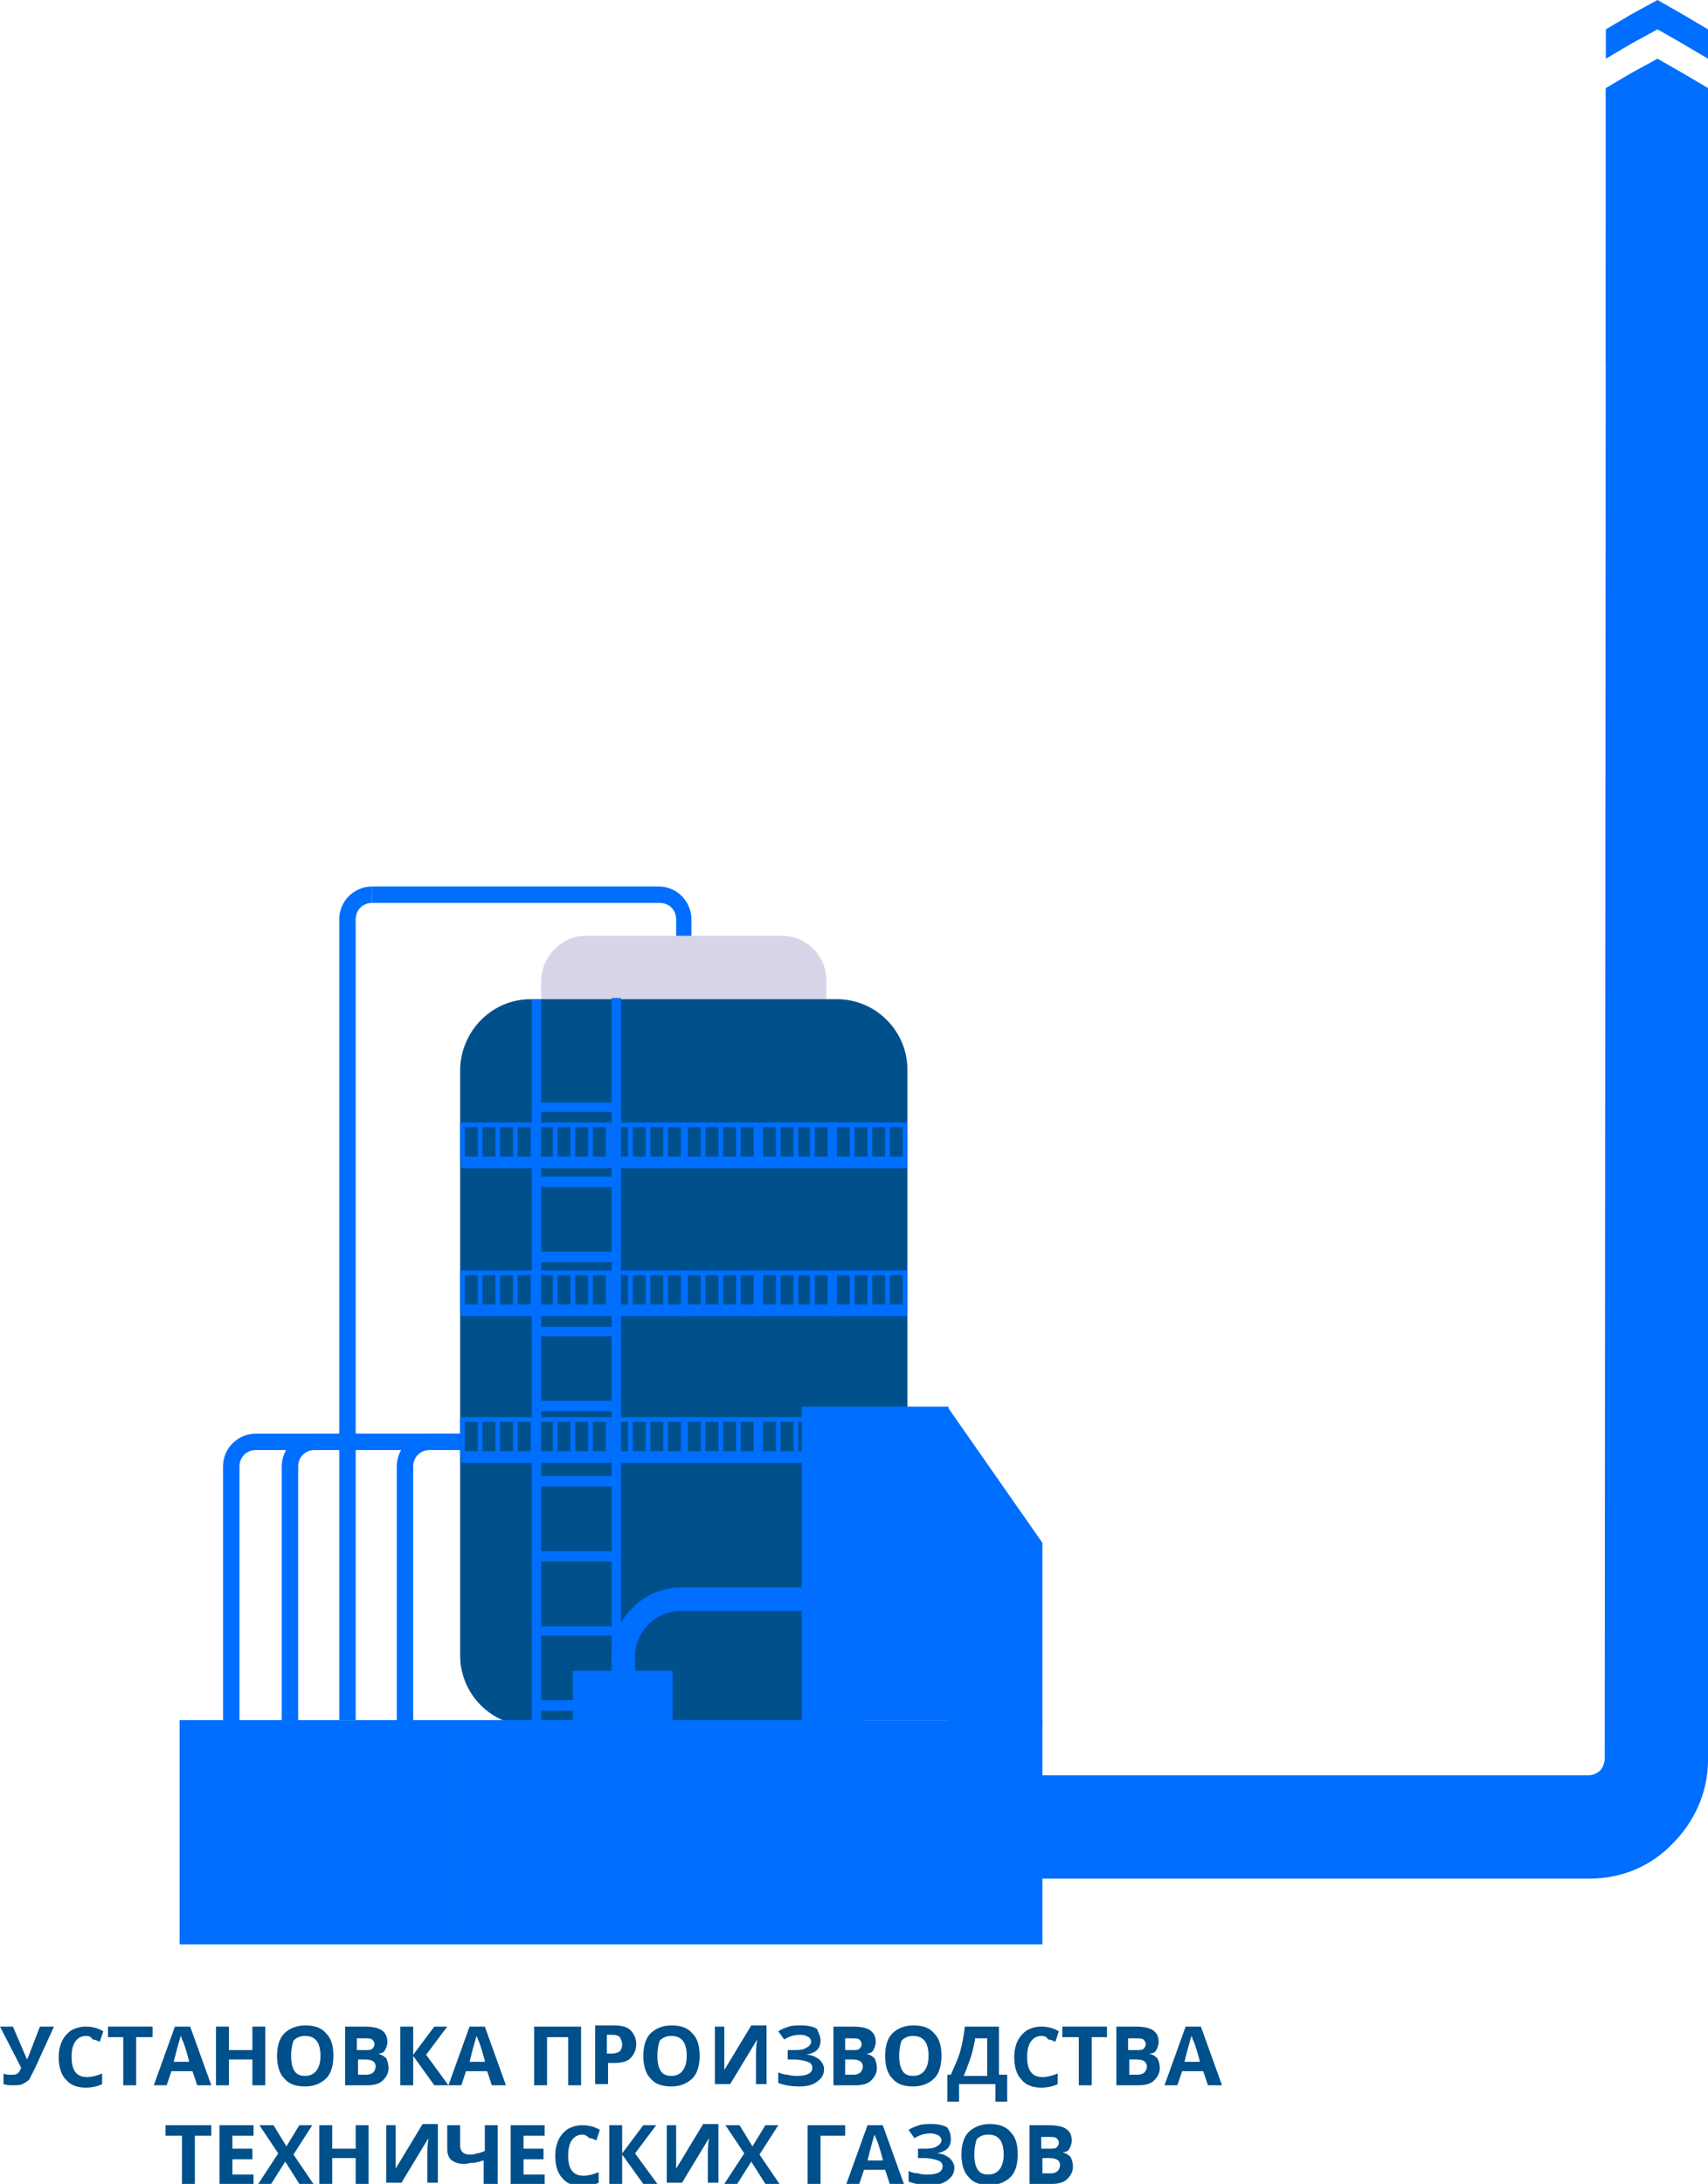 <?xml version="1.0" encoding="utf-8"?>
<!-- Generator: Adobe Illustrator 24.0.0, SVG Export Plug-In . SVG Version: 6.00 Build 0)  -->
<svg version="1.1" id="Layer_1" xmlns="http://www.w3.org/2000/svg" xmlns:xlink="http://www.w3.org/1999/xlink" x="0px" y="0px"
	 viewBox="0 0 145.5 186" style="enable-background:new 0 0 145.5 186;" xml:space="preserve">
<style type="text/css">
	.st0{fill:#006EFF;}
	.st1{fill:#006EFF;}
	.st2{fill-rule:evenodd;clip-rule:evenodd;fill:#D7D5E8;}
	.st3{fill-rule:evenodd;clip-rule:evenodd;fill:#00508C;}
	.st4{fill-rule:evenodd;clip-rule:evenodd;fill:#006EFF;}
	.st5{fill-rule:evenodd;clip-rule:evenodd;fill:#006EFF;}
	.st6{fill:#006EFF;}
	.st7{fill:#00508C;}
</style>
<g>
	<g>
		<path class="st0" d="M50,160h85.4c2.8,0,5.3-1.1,7.1-3c1.8-1.8,3-4.3,3-7.1c0-14.5,0-122.8,0-137.2v-5l-2.2-1.2l-2.2-1.2L139,6.4
			l-2.2,1.2v5c0,14.5-0.1,122.7-0.1,137.2c0,0.4-0.2,0.8-0.4,1c-0.2,0.2-0.6,0.4-1,0.4H50l2.2,4.8L50,160z"/>
	</g>
	<g>
		<path class="st1" d="M30.3,146.5h-1.4V78.3c0-1.6,1.3-2.8,2.8-2.8v1.4c-0.8,0-1.4,0.6-1.4,1.4V146.5z"/>
	</g>
	<g>
		<path class="st1" d="M59,85.1h-1.4v-6.8c0-0.8-0.6-1.4-1.4-1.4H31.7v-1.4h24.4c1.6,0,2.8,1.3,2.8,2.8V85.1z"/>
	</g>
	<g>
		<path class="st1" d="M25.4,147.4H24v-22.5c0-1.6,1.3-2.8,2.8-2.8h24.4v1.4H26.8c-0.8,0-1.4,0.6-1.4,1.4V147.4z"/>
	</g>
	<g>
		<path class="st1" d="M20.4,147.4H19v-22.5c0-1.6,1.3-2.8,2.8-2.8h24.4v1.4H21.8c-0.8,0-1.4,0.6-1.4,1.4V147.4z"/>
	</g>
	<g>
		<path class="st1" d="M35.2,147.4h-1.4v-22.5c0-1.6,1.3-2.8,2.8-2.8h24.4v1.4H36.6c-0.8,0-1.4,0.6-1.4,1.4V147.4z"/>
	</g>
	<g>
		<path class="st2" d="M49.9,79.7h16.7c2.1,0,3.8,1.7,3.8,3.8v31.9c0,2.1-1.7,3.8-3.8,3.8H49.9c-2.1,0-3.8-1.7-3.8-3.8V83.6
			C46.1,81.5,47.8,79.7,49.9,79.7"/>
	</g>
	<g>
		<path class="st3" d="M45.2,85.1h26.1c3.3,0,6,2.7,6,6V141c0,3.3-2.7,6-6,6H45.2c-3.3,0-6-2.7-6-6V91
			C39.3,87.8,41.9,85.1,45.2,85.1"/>
	</g>
	<g>
		<polygon class="st4" points="39.4,165.6 88.8,165.6 88.8,146.5 64.7,146.5 39.4,146.5 		"/>
	</g>
	<g>
		<path class="st1" d="M53.1,144.4c-0.6,0-1-0.5-1-1v-2.2c0-3.3,2.7-6,5.9-6l10.2,0c0.6,0,1,0.5,1,1s-0.5,1-1,1l-10.2,0
			c-2.1,0-3.9,1.7-3.9,3.9v2.2C54.2,143.9,53.7,144.4,53.1,144.4z"/>
	</g>
	<g>
		<rect x="48.8" y="142.3" class="st5" width="8.5" height="4.2"/>
	</g>
	<g>
		<polygon class="st4" points="80.7,119.8 88.8,131.4 88.8,146.8 80.7,146.8 		"/>
	</g>
	<g>
		<rect x="15.3" y="146.5" class="st5" width="24.1" height="19.1"/>
	</g>
	<g>
		<rect x="58.2" y="98.5" class="st4" width="6.4" height="1"/>
	</g>
	<g>
		<path class="st6" d="M62.9,95.6L62.9,95.6L62.9,95.6h1.5h0.2v0.2v3c0,0.1-0.1,0.2-0.2,0.2c-0.1,0-0.2-0.1-0.2-0.2V96h-1.1v2.8
			c0,0.1-0.1,0.2-0.2,0.2c-0.1,0-0.2-0.1-0.2-0.2V96h-1.1v2.8c0,0.1-0.1,0.2-0.2,0.2c-0.1,0-0.2-0.1-0.2-0.2V96h-1.1v2.8
			c0,0.1-0.1,0.2-0.2,0.2c-0.1,0-0.2-0.1-0.2-0.2V96h-1.1v2.8c0,0.1-0.1,0.2-0.2,0.2c-0.1,0-0.2-0.1-0.2-0.2v-3v-0.2h0.2h1.5h0h0
			h1.5h0h0H62.9z"/>
	</g>
	<g>
		<rect x="64.6" y="98.5" class="st4" width="6.4" height="1"/>
	</g>
	<g>
		<path class="st6" d="M69.2,95.6L69.2,95.6L69.2,95.6h1.5h0.2v0.2v3c0,0.1-0.1,0.2-0.2,0.2c-0.1,0-0.2-0.1-0.2-0.2V96h-1.1v2.8
			c0,0.1-0.1,0.2-0.2,0.2c-0.1,0-0.2-0.1-0.2-0.2V96H68v2.8c0,0.1-0.1,0.2-0.2,0.2c-0.1,0-0.2-0.1-0.2-0.2V96h-1.1v2.8
			c0,0.1-0.1,0.2-0.2,0.2c-0.1,0-0.2-0.1-0.2-0.2V96H65v2.8c0,0.1-0.1,0.2-0.2,0.2c-0.1,0-0.2-0.1-0.2-0.2v-3v-0.2h0.2h1.5h0h0h1.5
			h0h0H69.2z"/>
	</g>
	<g>
		<rect x="70.9" y="98.5" class="st4" width="6.4" height="1"/>
	</g>
	<g>
		<path class="st6" d="M75.6,95.6L75.6,95.6L75.6,95.6h1.5h0.2v0.2v3c0,0.1-0.1,0.2-0.2,0.2c-0.1,0-0.2-0.1-0.2-0.2V96h-1.1v2.8
			c0,0.1-0.1,0.2-0.2,0.2c-0.1,0-0.2-0.1-0.2-0.2V96h-1.1v2.8c0,0.1-0.1,0.2-0.2,0.2c-0.1,0-0.2-0.1-0.2-0.2V96h-1.1v2.8
			c0,0.1-0.1,0.2-0.2,0.2c-0.1,0-0.2-0.1-0.2-0.2V96h-1.1v2.8c0,0.1-0.1,0.2-0.2,0.2c-0.1,0-0.2-0.1-0.2-0.2v-3v-0.2h0.2h1.5h0h0
			h1.5h0h0H75.6z"/>
	</g>
	<g>
		<rect x="39.3" y="98.5" class="st4" width="6.4" height="1"/>
	</g>
	<g>
		<path class="st6" d="M43.9,95.6L43.9,95.6L43.9,95.6h1.5h0.2v0.2v3c0,0.1-0.1,0.2-0.2,0.2c-0.1,0-0.2-0.1-0.2-0.2V96h-1.1v2.8
			c0,0.1-0.1,0.2-0.2,0.2c-0.1,0-0.2-0.1-0.2-0.2V96h-1.1v2.8c0,0.1-0.1,0.2-0.2,0.2c-0.1,0-0.2-0.1-0.2-0.2V96h-1.1v2.8
			c0,0.1-0.1,0.2-0.2,0.2c-0.1,0-0.2-0.1-0.2-0.2V96h-1.1v2.8c0,0.1-0.1,0.2-0.2,0.2c-0.1,0-0.2-0.1-0.2-0.2v-3v-0.2h0.2h1.5h0h0
			h1.5h0h0H43.9z"/>
	</g>
	<g>
		<rect x="45.6" y="98.5" class="st4" width="6.4" height="1"/>
	</g>
	<g>
		<path class="st6" d="M50.3,95.6L50.3,95.6L50.3,95.6h1.5H52v0.2v3c0,0.1-0.1,0.2-0.2,0.2c-0.1,0-0.2-0.1-0.2-0.2V96h-1.1v2.8
			c0,0.1-0.1,0.2-0.2,0.2c-0.1,0-0.2-0.1-0.2-0.2V96H49v2.8c0,0.1-0.1,0.2-0.2,0.2c-0.1,0-0.2-0.1-0.2-0.2V96h-1.1v2.8
			c0,0.1-0.1,0.2-0.2,0.2c-0.1,0-0.2-0.1-0.2-0.2V96H46v2.8c0,0.1-0.1,0.2-0.2,0.2c-0.1,0-0.2-0.1-0.2-0.2v-3v-0.2h0.2h1.5h0h0h1.5
			h0h0H50.3z"/>
	</g>
	<g>
		<rect x="52" y="98.5" class="st4" width="6.4" height="1"/>
	</g>
	<g>
		<path class="st6" d="M56.7,95.6L56.7,95.6L56.7,95.6h1.5h0.2v0.2v3c0,0.1-0.1,0.2-0.2,0.2c-0.1,0-0.2-0.1-0.2-0.2V96h-1.1v2.8
			c0,0.1-0.1,0.2-0.2,0.2c-0.1,0-0.2-0.1-0.2-0.2V96h-1.1v2.8c0,0.1-0.1,0.2-0.2,0.2S55,98.9,55,98.8V96h-1.1v2.8
			c0,0.1-0.1,0.2-0.2,0.2c-0.1,0-0.2-0.1-0.2-0.2V96h-1.1v2.8c0,0.1-0.1,0.2-0.2,0.2c-0.1,0-0.2-0.1-0.2-0.2v-3v-0.2h0.2h1.5h0h0
			h1.5h0h0H56.7z"/>
	</g>
	<g>
		<rect x="58.2" y="111.1" class="st4" width="6.4" height="1"/>
	</g>
	<g>
		<path class="st6" d="M62.9,108.2L62.9,108.2L62.9,108.2h1.5h0.2v0.2v3c0,0.1-0.1,0.2-0.2,0.2c-0.1,0-0.2-0.1-0.2-0.2v-2.8h-1.1
			v2.8c0,0.1-0.1,0.2-0.2,0.2c-0.1,0-0.2-0.1-0.2-0.2v-2.8h-1.1v2.8c0,0.1-0.1,0.2-0.2,0.2c-0.1,0-0.2-0.1-0.2-0.2v-2.8h-1.1v2.8
			c0,0.1-0.1,0.2-0.2,0.2c-0.1,0-0.2-0.1-0.2-0.2v-2.8h-1.1v2.8c0,0.1-0.1,0.2-0.2,0.2c-0.1,0-0.2-0.1-0.2-0.2v-3v-0.2h0.2h1.5h0h0
			h1.5h0h0H62.9z"/>
	</g>
	<g>
		<rect x="64.6" y="111.1" class="st4" width="6.4" height="1"/>
	</g>
	<g>
		<path class="st6" d="M69.2,108.2L69.2,108.2L69.2,108.2h1.5h0.2v0.2v3c0,0.1-0.1,0.2-0.2,0.2c-0.1,0-0.2-0.1-0.2-0.2v-2.8h-1.1
			v2.8c0,0.1-0.1,0.2-0.2,0.2c-0.1,0-0.2-0.1-0.2-0.2v-2.8H68v2.8c0,0.1-0.1,0.2-0.2,0.2c-0.1,0-0.2-0.1-0.2-0.2v-2.8h-1.1v2.8
			c0,0.1-0.1,0.2-0.2,0.2c-0.1,0-0.2-0.1-0.2-0.2v-2.8H65v2.8c0,0.1-0.1,0.2-0.2,0.2c-0.1,0-0.2-0.1-0.2-0.2v-3v-0.2h0.2h1.5h0h0
			h1.5h0h0H69.2z"/>
	</g>
	<g>
		<rect x="70.9" y="111.1" class="st4" width="6.4" height="1"/>
	</g>
	<g>
		<path class="st6" d="M75.6,108.2L75.6,108.2L75.6,108.2h1.5h0.2v0.2v3c0,0.1-0.1,0.2-0.2,0.2c-0.1,0-0.2-0.1-0.2-0.2v-2.8h-1.1
			v2.8c0,0.1-0.1,0.2-0.2,0.2c-0.1,0-0.2-0.1-0.2-0.2v-2.8h-1.1v2.8c0,0.1-0.1,0.2-0.2,0.2c-0.1,0-0.2-0.1-0.2-0.2v-2.8h-1.1v2.8
			c0,0.1-0.1,0.2-0.2,0.2c-0.1,0-0.2-0.1-0.2-0.2v-2.8h-1.1v2.8c0,0.1-0.1,0.2-0.2,0.2c-0.1,0-0.2-0.1-0.2-0.2v-3v-0.2h0.2h1.5h0h0
			h1.5h0h0H75.6z"/>
	</g>
	<g>
		<rect x="39.3" y="111.1" class="st4" width="6.4" height="1"/>
	</g>
	<g>
		<path class="st6" d="M43.9,108.2L43.9,108.2L43.9,108.2h1.5h0.2v0.2v3c0,0.1-0.1,0.2-0.2,0.2c-0.1,0-0.2-0.1-0.2-0.2v-2.8h-1.1
			v2.8c0,0.1-0.1,0.2-0.2,0.2c-0.1,0-0.2-0.1-0.2-0.2v-2.8h-1.1v2.8c0,0.1-0.1,0.2-0.2,0.2c-0.1,0-0.2-0.1-0.2-0.2v-2.8h-1.1v2.8
			c0,0.1-0.1,0.2-0.2,0.2c-0.1,0-0.2-0.1-0.2-0.2v-2.8h-1.1v2.8c0,0.1-0.1,0.2-0.2,0.2c-0.1,0-0.2-0.1-0.2-0.2v-3v-0.2h0.2h1.5h0h0
			h1.5h0h0H43.9z"/>
	</g>
	<g>
		<rect x="45.6" y="111.1" class="st4" width="6.4" height="1"/>
	</g>
	<g>
		<path class="st6" d="M50.3,108.2L50.3,108.2L50.3,108.2h1.5H52v0.2v3c0,0.1-0.1,0.2-0.2,0.2c-0.1,0-0.2-0.1-0.2-0.2v-2.8h-1.1v2.8
			c0,0.1-0.1,0.2-0.2,0.2c-0.1,0-0.2-0.1-0.2-0.2v-2.8H49v2.8c0,0.1-0.1,0.2-0.2,0.2c-0.1,0-0.2-0.1-0.2-0.2v-2.8h-1.1v2.8
			c0,0.1-0.1,0.2-0.2,0.2c-0.1,0-0.2-0.1-0.2-0.2v-2.8H46v2.8c0,0.1-0.1,0.2-0.2,0.2c-0.1,0-0.2-0.1-0.2-0.2v-3v-0.2h0.2h1.5h0h0
			h1.5h0h0H50.3z"/>
	</g>
	<g>
		<rect x="52" y="111.1" class="st4" width="6.4" height="1"/>
	</g>
	<g>
		<path class="st6" d="M56.7,108.2L56.7,108.2L56.7,108.2h1.5h0.2v0.2v3c0,0.1-0.1,0.2-0.2,0.2c-0.1,0-0.2-0.1-0.2-0.2v-2.8h-1.1
			v2.8c0,0.1-0.1,0.2-0.2,0.2c-0.1,0-0.2-0.1-0.2-0.2v-2.8h-1.1v2.8c0,0.1-0.1,0.2-0.2,0.2s-0.2-0.1-0.2-0.2v-2.8h-1.1v2.8
			c0,0.1-0.1,0.2-0.2,0.2c-0.1,0-0.2-0.1-0.2-0.2v-2.8h-1.1v2.8c0,0.1-0.1,0.2-0.2,0.2c-0.1,0-0.2-0.1-0.2-0.2v-3v-0.2h0.2h1.5h0h0
			h1.5h0h0H56.7z"/>
	</g>
	<g>
		<rect x="58.2" y="123.6" class="st4" width="6.4" height="1"/>
	</g>
	<g>
		<path class="st6" d="M62.9,120.7L62.9,120.7L62.9,120.7h1.5h0.2v0.2v3c0,0.1-0.1,0.2-0.2,0.2c-0.1,0-0.2-0.1-0.2-0.2v-2.8h-1.1
			v2.8c0,0.1-0.1,0.2-0.2,0.2c-0.1,0-0.2-0.1-0.2-0.2v-2.8h-1.1v2.8c0,0.1-0.1,0.2-0.2,0.2c-0.1,0-0.2-0.1-0.2-0.2v-2.8h-1.1v2.8
			c0,0.1-0.1,0.2-0.2,0.2c-0.1,0-0.2-0.1-0.2-0.2v-2.8h-1.1v2.8c0,0.1-0.1,0.2-0.2,0.2c-0.1,0-0.2-0.1-0.2-0.2v-3v-0.2h0.2h1.5h0h0
			h1.5h0h0H62.9z"/>
	</g>
	<g>
		<rect x="64.6" y="123.6" class="st4" width="6.4" height="1"/>
	</g>
	<g>
		<path class="st6" d="M69.2,120.7L69.2,120.7L69.2,120.7h1.5h0.2v0.2v3c0,0.1-0.1,0.2-0.2,0.2c-0.1,0-0.2-0.1-0.2-0.2v-2.8h-1.1
			v2.8c0,0.1-0.1,0.2-0.2,0.2c-0.1,0-0.2-0.1-0.2-0.2v-2.8H68v2.8c0,0.1-0.1,0.2-0.2,0.2c-0.1,0-0.2-0.1-0.2-0.2v-2.8h-1.1v2.8
			c0,0.1-0.1,0.2-0.2,0.2c-0.1,0-0.2-0.1-0.2-0.2v-2.8H65v2.8c0,0.1-0.1,0.2-0.2,0.2c-0.1,0-0.2-0.1-0.2-0.2v-3v-0.2h0.2h1.5h0h0
			h1.5h0h0H69.2z"/>
	</g>
	<g>
		<rect x="70.9" y="123.6" class="st4" width="6.4" height="1"/>
	</g>
	<g>
		<path class="st6" d="M75.6,120.7L75.6,120.7L75.6,120.7h1.5h0.2v0.2v3c0,0.1-0.1,0.2-0.2,0.2c-0.1,0-0.2-0.1-0.2-0.2v-2.8h-1.1
			v2.8c0,0.1-0.1,0.2-0.2,0.2c-0.1,0-0.2-0.1-0.2-0.2v-2.8h-1.1v2.8c0,0.1-0.1,0.2-0.2,0.2c-0.1,0-0.2-0.1-0.2-0.2v-2.8h-1.1v2.8
			c0,0.1-0.1,0.2-0.2,0.2c-0.1,0-0.2-0.1-0.2-0.2v-2.8h-1.1v2.8c0,0.1-0.1,0.2-0.2,0.2c-0.1,0-0.2-0.1-0.2-0.2v-3v-0.2h0.2h1.5h0h0
			h1.5h0h0H75.6z"/>
	</g>
	<g>
		<rect x="39.3" y="123.6" class="st4" width="6.4" height="1"/>
	</g>
	<g>
		<path class="st6" d="M43.9,120.7L43.9,120.7L43.9,120.7h1.5h0.2v0.2v3c0,0.1-0.1,0.2-0.2,0.2c-0.1,0-0.2-0.1-0.2-0.2v-2.8h-1.1
			v2.8c0,0.1-0.1,0.2-0.2,0.2c-0.1,0-0.2-0.1-0.2-0.2v-2.8h-1.1v2.8c0,0.1-0.1,0.2-0.2,0.2c-0.1,0-0.2-0.1-0.2-0.2v-2.8h-1.1v2.8
			c0,0.1-0.1,0.2-0.2,0.2c-0.1,0-0.2-0.1-0.2-0.2v-2.8h-1.1v2.8c0,0.1-0.1,0.2-0.2,0.2c-0.1,0-0.2-0.1-0.2-0.2v-3v-0.2h0.2h1.5h0h0
			h1.5h0h0H43.9z"/>
	</g>
	<g>
		<rect x="45.6" y="123.6" class="st4" width="6.4" height="1"/>
	</g>
	<g>
		<path class="st6" d="M50.3,120.7L50.3,120.7L50.3,120.7h1.5H52v0.2v3c0,0.1-0.1,0.2-0.2,0.2c-0.1,0-0.2-0.1-0.2-0.2v-2.8h-1.1v2.8
			c0,0.1-0.1,0.2-0.2,0.2c-0.1,0-0.2-0.1-0.2-0.2v-2.8H49v2.8c0,0.1-0.1,0.2-0.2,0.2c-0.1,0-0.2-0.1-0.2-0.2v-2.8h-1.1v2.8
			c0,0.1-0.1,0.2-0.2,0.2c-0.1,0-0.2-0.1-0.2-0.2v-2.8H46v2.8c0,0.1-0.1,0.2-0.2,0.2c-0.1,0-0.2-0.1-0.2-0.2v-3v-0.2h0.2h1.5h0h0
			h1.5h0h0H50.3z"/>
	</g>
	<g>
		<rect x="52" y="123.6" class="st4" width="6.4" height="1"/>
	</g>
	<g>
		<path class="st6" d="M56.7,120.7L56.7,120.7L56.7,120.7h1.5h0.2v0.2v3c0,0.1-0.1,0.2-0.2,0.2c-0.1,0-0.2-0.1-0.2-0.2v-2.8h-1.1
			v2.8c0,0.1-0.1,0.2-0.2,0.2c-0.1,0-0.2-0.1-0.2-0.2v-2.8h-1.1v2.8c0,0.1-0.1,0.2-0.2,0.2S55,124,55,123.9v-2.8h-1.1v2.8
			c0,0.1-0.1,0.2-0.2,0.2c-0.1,0-0.2-0.1-0.2-0.2v-2.8h-1.1v2.8c0,0.1-0.1,0.2-0.2,0.2c-0.1,0-0.2-0.1-0.2-0.2v-3v-0.2h0.2h1.5h0h0
			h1.5h0h0H56.7z"/>
	</g>
	<g>
		<path class="st5" d="M52.1,85.1v8.8h-6v-8.8h-0.8v8.8v0.9v5.5v0.9v5.5v0.9v5.5v0.9v5.5v0.9v5.5v0.9v5.5v0.9v5.5v0.9v5.5v0.9v5.7
			v0.9h0.8h6h0.8v-0.9v-5.7v-0.9v-5.5v-0.9V133v-0.9v-5.5v-0.9v-5.5v-0.9v-5.5V113v-5.5v-0.9v-5.5v-0.9v-5.5v-0.9v-8.8H52.1z
			 M52.1,151.4h-6v-5.7h6V151.4z M52.1,144.8h-6v-5.5h6V144.8z M52.1,138.5h-6V133h6V138.5z M52.1,132.1h-6v-5.5h6V132.1z
			 M52.1,125.7h-6v-5.5h6V125.7z M52.1,119.3h-6v-5.5h6V119.3z M52.1,113h-6v-5.5h6V113z M52.1,106.6h-6v-5.5h6V106.6z M52.1,100.2
			h-6v-5.5h6V100.2z"/>
	</g>
	<g>
		<rect x="68.3" y="119.8" class="st5" width="12.5" height="26.7"/>
	</g>
	<g>
		<rect x="22.6" y="154.9" class="st4" width="2.4" height="2.4"/>
	</g>
	<g>
		<rect x="26.1" y="154.9" class="st4" width="2.4" height="2.4"/>
	</g>
	<g>
		<rect x="29.7" y="154.9" class="st4" width="2.4" height="2.4"/>
	</g>
	<g>
		<polygon class="st0" points="145.5,7.5 145.5,9.9 145.5,31 136.8,31 136.8,9.9 136.8,7.5 136.8,7.5 136.8,7.5 136.8,7.5 139,6.2 
			141.2,5 143.3,6.2 		"/>
	</g>
	<g>
		<polygon class="st5" points="136.8,5 136.8,2.5 139,1.2 141.2,0 143.3,1.2 145.5,2.5 145.5,5 143.3,3.7 141.2,2.5 139,3.7 		"/>
	</g>
	<g>
		<g>
			<path class="st7" d="M4.6,172.6L3,176.1c-0.2,0.4-0.4,0.8-0.5,1c-0.2,0.2-0.4,0.3-0.6,0.4s-0.5,0.1-0.8,0.1c-0.3,0-0.5,0-0.8-0.1
				v-0.9c0.2,0.1,0.4,0.1,0.7,0.1c0.2,0,0.3,0,0.5-0.1c0.1-0.1,0.2-0.2,0.3-0.5L0,172.6h1.1l1.2,2.8h0l0.1-0.2l1-2.6H4.6z"/>
			<path class="st7" d="M7.3,173.4c-0.4,0-0.7,0.2-0.9,0.5s-0.3,0.7-0.3,1.3c0,1.1,0.4,1.7,1.3,1.7c0.4,0,0.8-0.1,1.3-0.3v0.9
				c-0.4,0.2-0.9,0.3-1.4,0.3c-0.7,0-1.3-0.2-1.7-0.7c-0.4-0.4-0.6-1.1-0.6-1.9c0-0.5,0.1-1,0.3-1.4s0.5-0.7,0.8-0.9
				c0.4-0.2,0.8-0.3,1.2-0.3c0.5,0,1,0.1,1.5,0.4l-0.3,0.9c-0.2-0.1-0.4-0.2-0.6-0.2C7.7,173.4,7.5,173.4,7.3,173.4z"/>
			<path class="st7" d="M11.6,177.6h-1.1v-4.1H9.2v-0.9h3.8v0.9h-1.4V177.6z"/>
			<path class="st7" d="M16.8,177.6l-0.4-1.2h-1.8l-0.4,1.2h-1.1l1.8-5h1.3l1.8,5H16.8z M16.1,175.5c-0.3-1.1-0.5-1.7-0.6-1.8
				c0-0.1-0.1-0.3-0.1-0.3c-0.1,0.3-0.3,1-0.6,2.2H16.1z"/>
			<path class="st7" d="M22.6,177.6h-1.1v-2.2h-2v2.2h-1.1v-5h1.1v2h2v-2h1.1V177.6z"/>
			<path class="st7" d="M28.4,175.1c0,0.8-0.2,1.5-0.6,1.9c-0.4,0.4-1,0.7-1.8,0.7s-1.4-0.2-1.8-0.7c-0.4-0.4-0.6-1.1-0.6-1.9
				c0-0.8,0.2-1.5,0.6-1.9s1-0.7,1.8-0.7s1.4,0.2,1.8,0.7C28.2,173.6,28.4,174.2,28.4,175.1z M24.8,175.1c0,0.6,0.1,1,0.3,1.3
				s0.5,0.4,0.9,0.4c0.8,0,1.3-0.6,1.3-1.7c0-1.1-0.4-1.7-1.3-1.7c-0.4,0-0.7,0.1-1,0.4C24.9,174.1,24.8,174.5,24.8,175.1z"/>
			<path class="st7" d="M29.5,172.6H31c0.7,0,1.2,0.1,1.5,0.3c0.3,0.2,0.5,0.5,0.5,1c0,0.3-0.1,0.5-0.2,0.7
				c-0.1,0.2-0.3,0.3-0.6,0.3v0c0.3,0.1,0.5,0.2,0.7,0.4c0.1,0.2,0.2,0.5,0.2,0.8c0,0.5-0.2,0.8-0.5,1.1s-0.8,0.4-1.3,0.4h-1.9
				V172.6z M30.5,174.6h0.6c0.3,0,0.5,0,0.6-0.1c0.1-0.1,0.2-0.2,0.2-0.4c0-0.2-0.1-0.3-0.2-0.4c-0.1-0.1-0.4-0.1-0.7-0.1h-0.6
				V174.6z M30.5,175.4v1.3h0.7c0.3,0,0.5-0.1,0.6-0.2c0.1-0.1,0.2-0.3,0.2-0.5c0-0.4-0.3-0.6-0.9-0.6H30.5z"/>
			<path class="st7" d="M38.2,177.6H37l-1.8-2.5v2.5h-1.1v-5h1.1v2.4l1.8-2.4h1.1l-1.8,2.4L38.2,177.6z"/>
			<path class="st7" d="M41.9,177.6l-0.4-1.2h-1.8l-0.4,1.2h-1.1l1.8-5h1.3l1.8,5H41.9z M41.3,175.5c-0.3-1.1-0.5-1.7-0.6-1.8
				c0-0.1-0.1-0.3-0.1-0.3c-0.1,0.3-0.3,1-0.6,2.2H41.3z"/>
			<path class="st7" d="M49.5,177.6h-1.1v-4.1h-1.8v4.1h-1.1v-5h4V177.6z"/>
			<path class="st7" d="M54.2,174.1c0,0.5-0.2,0.9-0.5,1.2c-0.3,0.3-0.8,0.4-1.4,0.4h-0.5v1.8h-1.1v-5h1.6c0.6,0,1.1,0.1,1.4,0.4
				S54.2,173.6,54.2,174.1z M51.8,174.9h0.3c0.3,0,0.6-0.1,0.7-0.2s0.2-0.3,0.2-0.6c0-0.2-0.1-0.4-0.2-0.6c-0.1-0.1-0.3-0.2-0.6-0.2
				h-0.5V174.9z"/>
			<path class="st7" d="M59.6,175.1c0,0.8-0.2,1.5-0.6,1.9c-0.4,0.4-1,0.7-1.8,0.7s-1.4-0.2-1.8-0.7c-0.4-0.4-0.6-1.1-0.6-1.9
				c0-0.8,0.2-1.5,0.6-1.9s1-0.7,1.8-0.7s1.4,0.2,1.8,0.7C59.4,173.6,59.6,174.2,59.6,175.1z M56,175.1c0,0.6,0.1,1,0.3,1.3
				s0.5,0.4,0.9,0.4c0.8,0,1.3-0.6,1.3-1.7c0-1.1-0.4-1.7-1.3-1.7c-0.4,0-0.7,0.1-1,0.4C56.1,174.1,56,174.5,56,175.1z"/>
			<path class="st7" d="M60.7,172.6h1v2.4l0,0.6l0,0.7h0l2.3-3.8h1.3v5h-0.9v-2.4c0-0.3,0-0.8,0.1-1.4h0l-2.3,3.8h-1.3V172.6z"/>
			<path class="st7" d="M69.9,173.8c0,0.3-0.1,0.6-0.3,0.8c-0.2,0.2-0.5,0.3-0.9,0.4v0c0.5,0,0.8,0.2,1.1,0.4
				c0.2,0.2,0.4,0.5,0.4,0.8c0,0.5-0.2,0.8-0.6,1.1c-0.4,0.3-0.9,0.4-1.5,0.4c-0.7,0-1.3-0.1-1.8-0.3v-0.9c0.2,0.1,0.5,0.2,0.8,0.2
				c0.3,0.1,0.6,0.1,0.8,0.1c0.8,0,1.3-0.2,1.3-0.7c0-0.2-0.1-0.4-0.4-0.5c-0.3-0.1-0.7-0.2-1.2-0.2h-0.5v-0.8h0.4
				c0.5,0,0.9,0,1.2-0.2c0.2-0.1,0.4-0.3,0.4-0.5c0-0.2-0.1-0.3-0.2-0.4c-0.2-0.1-0.4-0.2-0.7-0.2c-0.5,0-0.9,0.1-1.4,0.4l-0.5-0.7
				c0.3-0.2,0.6-0.3,0.9-0.4s0.7-0.1,1.1-0.1c0.5,0,1,0.1,1.3,0.3C69.7,173.1,69.9,173.4,69.9,173.8z"/>
			<path class="st7" d="M71,172.6h1.6c0.7,0,1.2,0.1,1.5,0.3c0.3,0.2,0.5,0.5,0.5,1c0,0.3-0.1,0.5-0.2,0.7c-0.1,0.2-0.3,0.3-0.6,0.3
				v0c0.3,0.1,0.5,0.2,0.7,0.4c0.1,0.2,0.2,0.5,0.2,0.8c0,0.5-0.2,0.8-0.5,1.1s-0.8,0.4-1.3,0.4H71V172.6z M72,174.6h0.6
				c0.3,0,0.5,0,0.6-0.1c0.1-0.1,0.2-0.2,0.2-0.4c0-0.2-0.1-0.3-0.2-0.4c-0.1-0.1-0.4-0.1-0.7-0.1H72V174.6z M72,175.4v1.3h0.7
				c0.3,0,0.5-0.1,0.6-0.2c0.1-0.1,0.2-0.3,0.2-0.5c0-0.4-0.3-0.6-0.9-0.6H72z"/>
			<path class="st7" d="M80.2,175.1c0,0.8-0.2,1.5-0.6,1.9c-0.4,0.4-1,0.7-1.8,0.7s-1.4-0.2-1.8-0.7c-0.4-0.4-0.6-1.1-0.6-1.9
				c0-0.8,0.2-1.5,0.6-1.9s1-0.7,1.8-0.7s1.4,0.2,1.8,0.7C80,173.6,80.2,174.2,80.2,175.1z M76.6,175.1c0,0.6,0.1,1,0.3,1.3
				s0.5,0.4,0.9,0.4c0.8,0,1.3-0.6,1.3-1.7c0-1.1-0.4-1.7-1.3-1.7c-0.4,0-0.7,0.1-1,0.4C76.7,174.1,76.6,174.5,76.6,175.1z"/>
			<path class="st7" d="M80.6,176.7H81c0.3-0.7,0.6-1.3,0.8-2c0.2-0.7,0.3-1.4,0.4-2.1h2.9v4.1h0.7v2.3h-1v-1.5h-3.1v1.5h-1V176.7z
				 M83.1,173.5c-0.1,0.5-0.2,1.1-0.4,1.7c-0.2,0.6-0.4,1.1-0.6,1.6h2v-3.2H83.1z"/>
			<path class="st7" d="M88.7,173.4c-0.4,0-0.7,0.2-0.9,0.5s-0.3,0.7-0.3,1.3c0,1.1,0.4,1.7,1.3,1.7c0.4,0,0.8-0.1,1.3-0.3v0.9
				c-0.4,0.2-0.9,0.3-1.4,0.3c-0.7,0-1.3-0.2-1.7-0.7c-0.4-0.4-0.6-1.1-0.6-1.9c0-0.5,0.1-1,0.3-1.4s0.5-0.7,0.8-0.9
				c0.4-0.2,0.8-0.3,1.2-0.3c0.5,0,1,0.1,1.5,0.4l-0.3,0.9c-0.2-0.1-0.4-0.2-0.6-0.2C89.1,173.4,88.9,173.4,88.7,173.4z"/>
			<path class="st7" d="M93,177.6h-1.1v-4.1h-1.4v-0.9h3.8v0.9H93V177.6z"/>
			<path class="st7" d="M95.1,172.6h1.6c0.7,0,1.2,0.1,1.5,0.3c0.3,0.2,0.5,0.5,0.5,1c0,0.3-0.1,0.5-0.2,0.7
				c-0.1,0.2-0.3,0.3-0.6,0.3v0c0.3,0.1,0.5,0.2,0.7,0.4c0.1,0.2,0.2,0.5,0.2,0.8c0,0.5-0.2,0.8-0.5,1.1s-0.8,0.4-1.3,0.4h-1.9
				V172.6z M96.2,174.6h0.6c0.3,0,0.5,0,0.6-0.1c0.1-0.1,0.2-0.2,0.2-0.4c0-0.2-0.1-0.3-0.2-0.4c-0.1-0.1-0.4-0.1-0.7-0.1h-0.6
				V174.6z M96.2,175.4v1.3h0.7c0.3,0,0.5-0.1,0.6-0.2c0.1-0.1,0.2-0.3,0.2-0.5c0-0.4-0.3-0.6-0.9-0.6H96.2z"/>
			<path class="st7" d="M102.9,177.6l-0.4-1.2h-1.8l-0.4,1.2h-1.1l1.8-5h1.3l1.8,5H102.9z M102.2,175.5c-0.3-1.1-0.5-1.7-0.6-1.8
				c0-0.1-0.1-0.3-0.1-0.3c-0.1,0.3-0.3,1-0.6,2.2H102.2z"/>
			<path class="st7" d="M16.6,186h-1.1v-4.1h-1.4V181H18v0.9h-1.4V186z"/>
			<path class="st7" d="M21.6,186h-2.9v-5h2.9v0.9h-1.8v1.1h1.7v0.9h-1.7v1.3h1.8V186z"/>
			<path class="st7" d="M26.7,186h-1.2l-1.2-1.9l-1.2,1.9H22l1.7-2.6l-1.6-2.4h1.2l1.1,1.8l1.1-1.8h1.1l-1.6,2.5L26.7,186z"/>
			<path class="st7" d="M31.4,186h-1.1v-2.2h-2v2.2h-1.1v-5h1.1v2h2v-2h1.1V186z"/>
			<path class="st7" d="M32.7,181h1v2.4l0,0.6l0,0.7h0l2.3-3.8h1.3v5h-0.9v-2.4c0-0.3,0-0.8,0.1-1.4h0l-2.3,3.8h-1.3V181z"/>
			<path class="st7" d="M42.3,186h-1.1V184c-0.4,0.1-0.6,0.2-0.9,0.2s-0.5,0.1-0.7,0.1c-0.5,0-0.8-0.1-1.1-0.3
				c-0.3-0.2-0.4-0.6-0.4-1V181h1.1v1.8c0,0.2,0.1,0.4,0.2,0.5c0.1,0.1,0.3,0.2,0.6,0.2c0.2,0,0.4,0,0.6-0.1c0.2,0,0.4-0.1,0.7-0.2
				V181h1.1V186z"/>
			<path class="st7" d="M46.4,186h-2.9v-5h2.9v0.9h-1.8v1.1h1.7v0.9h-1.7v1.3h1.8V186z"/>
			<path class="st7" d="M49.6,181.8c-0.4,0-0.7,0.2-0.9,0.5s-0.3,0.7-0.3,1.3c0,1.1,0.4,1.7,1.3,1.7c0.4,0,0.8-0.1,1.3-0.3v0.9
				c-0.4,0.2-0.9,0.3-1.4,0.3c-0.7,0-1.3-0.2-1.7-0.7c-0.4-0.4-0.6-1.1-0.6-1.9c0-0.5,0.1-1,0.3-1.4s0.5-0.7,0.8-0.9
				c0.4-0.2,0.8-0.3,1.2-0.3c0.5,0,1,0.1,1.5,0.4l-0.3,0.9c-0.2-0.1-0.4-0.2-0.6-0.2C49.9,181.8,49.7,181.8,49.6,181.8z"/>
			<path class="st7" d="M56,186h-1.2l-1.8-2.5v2.5h-1.1v-5H53v2.4l1.8-2.4h1.1l-1.8,2.4L56,186z"/>
			<path class="st7" d="M56.6,181h1v2.4l0,0.6l0,0.7h0l2.3-3.8h1.3v5h-0.9v-2.4c0-0.3,0-0.8,0.1-1.4h0l-2.3,3.8h-1.3V181z"/>
			<path class="st7" d="M66.4,186h-1.2l-1.2-1.9l-1.2,1.9h-1.1l1.7-2.6l-1.6-2.4H63l1.1,1.8l1.1-1.8h1.1l-1.6,2.5L66.4,186z"/>
			<path class="st7" d="M72,181v0.9h-2.1v4.1h-1.1v-5H72z"/>
			<path class="st7" d="M75.8,186l-0.4-1.2h-1.8l-0.4,1.2h-1.1l1.8-5h1.3l1.8,5H75.8z M75.2,183.9c-0.3-1.1-0.5-1.7-0.6-1.8
				c0-0.1-0.1-0.3-0.1-0.3c-0.1,0.3-0.3,1-0.6,2.2H75.2z"/>
			<path class="st7" d="M81,182.2c0,0.3-0.1,0.6-0.3,0.8c-0.2,0.2-0.5,0.3-0.9,0.4v0c0.5,0,0.8,0.2,1.1,0.4c0.2,0.2,0.4,0.5,0.4,0.8
				c0,0.5-0.2,0.8-0.6,1.1c-0.4,0.3-0.9,0.4-1.5,0.4c-0.7,0-1.3-0.1-1.8-0.3v-0.9c0.2,0.1,0.5,0.2,0.8,0.2c0.3,0.1,0.6,0.1,0.8,0.1
				c0.8,0,1.3-0.2,1.3-0.7c0-0.2-0.1-0.4-0.4-0.5c-0.3-0.1-0.7-0.2-1.2-0.2h-0.5V183h0.4c0.5,0,0.9,0,1.2-0.2
				c0.2-0.1,0.4-0.3,0.4-0.5c0-0.2-0.1-0.3-0.2-0.4c-0.2-0.1-0.4-0.2-0.7-0.2c-0.5,0-0.9,0.1-1.4,0.4l-0.5-0.7
				c0.3-0.2,0.6-0.3,0.9-0.4s0.7-0.1,1.1-0.1c0.5,0,1,0.1,1.3,0.3C80.9,181.5,81,181.8,81,182.2z"/>
			<path class="st7" d="M86.7,183.5c0,0.8-0.2,1.5-0.6,1.9c-0.4,0.4-1,0.7-1.8,0.7s-1.4-0.2-1.8-0.7c-0.4-0.4-0.6-1.1-0.6-1.9
				c0-0.8,0.2-1.5,0.6-1.9s1-0.7,1.8-0.7s1.4,0.2,1.8,0.7C86.5,182,86.7,182.6,86.7,183.5z M83,183.5c0,0.6,0.1,1,0.3,1.3
				s0.5,0.4,0.9,0.4c0.8,0,1.3-0.6,1.3-1.7c0-1.1-0.4-1.7-1.3-1.7c-0.4,0-0.7,0.1-1,0.4C83.1,182.5,83,182.9,83,183.5z"/>
			<path class="st7" d="M87.7,181h1.6c0.7,0,1.2,0.1,1.5,0.3c0.3,0.2,0.5,0.5,0.5,1c0,0.3-0.1,0.5-0.2,0.7c-0.1,0.2-0.3,0.3-0.6,0.3
				v0c0.3,0.1,0.5,0.2,0.7,0.4c0.1,0.2,0.2,0.5,0.2,0.8c0,0.5-0.2,0.8-0.5,1.1s-0.8,0.4-1.3,0.4h-1.9V181z M88.8,183h0.6
				c0.3,0,0.5,0,0.6-0.1c0.1-0.1,0.2-0.2,0.2-0.4c0-0.2-0.1-0.3-0.2-0.4c-0.1-0.1-0.4-0.1-0.7-0.1h-0.6V183z M88.8,183.8v1.3h0.7
				c0.3,0,0.5-0.1,0.6-0.2c0.1-0.1,0.2-0.3,0.2-0.5c0-0.4-0.3-0.6-0.9-0.6H88.8z"/>
		</g>
	</g>
</g>
</svg>
